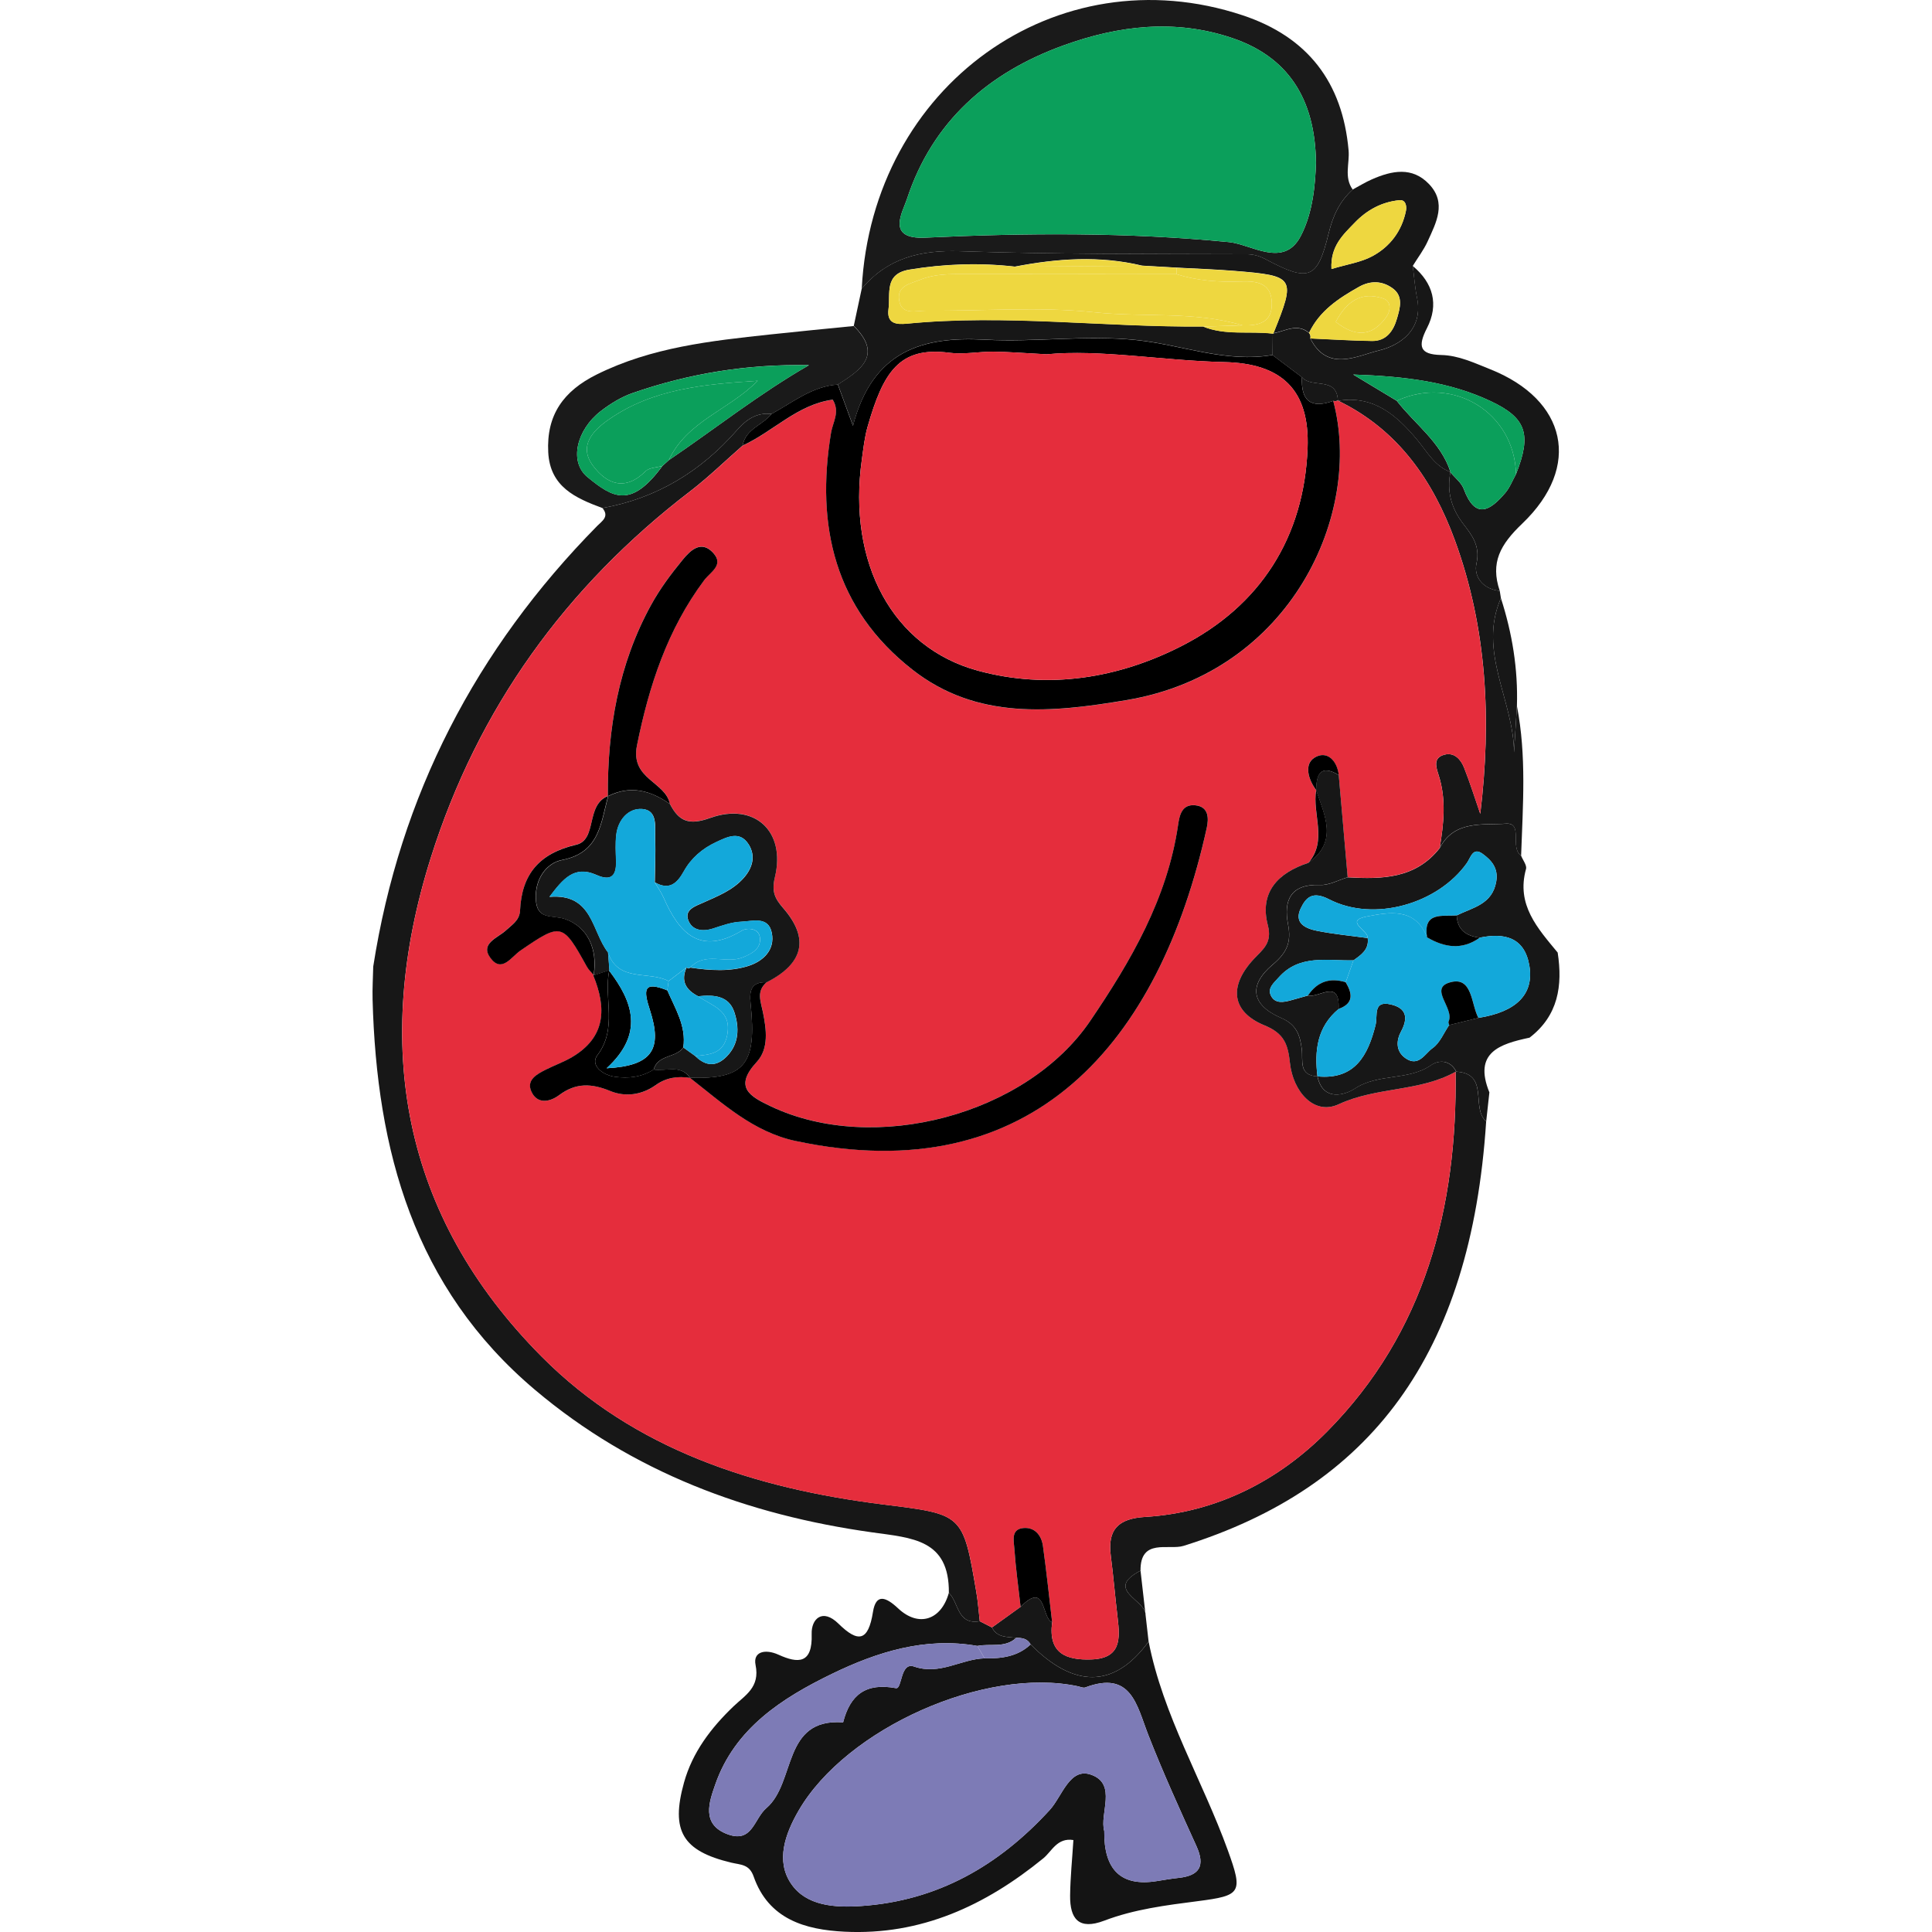 <?xml version="1.0" encoding="UTF-8"?>
<svg id="Layer_1" data-name="Layer 1" xmlns="http://www.w3.org/2000/svg" viewBox="0 0 512 512">
  <defs>
    <style>
      .cls-1 {
        fill: #171717;
      }

      .cls-2 {
        fill: #e52d3c;
      }

      .cls-3 {
        fill: #141414;
      }

      .cls-4 {
        fill: #eed740;
      }

      .cls-5 {
        fill: #13a8da;
      }

      .cls-6 {
        fill: #7d7bb6;
      }

      .cls-7 {
        fill: #0b9f5b;
      }

      .cls-8 {
        fill: #1a1a1a;
      }
    </style>
  </defs>
  <g id="yrcf7O">
    <g>
      <path class="cls-3" d="M304.4,435.04c3.84,19.64,14.28,36.77,20.99,55.32,4.08,11.28,3.55,11.99-8.01,13.47-8.39,1.08-16.79,2.14-24.73,5.16-6.79,2.58-9.13-.48-9.06-6.66.06-4.86.56-9.71.87-14.7-4.33-.69-5.71,3-7.98,4.85-15.37,12.53-32.44,20.45-52.67,19.44-10.46-.52-20.13-3.31-24.09-14.63-1.15-3.29-3.41-3.07-5.93-3.67-12.94-3.1-16.09-8.43-12.52-21.23,2.24-8.04,7.15-14.47,13.11-20.18,3.1-2.97,7.07-5.03,5.85-10.99-.71-3.47,2.49-4.33,6.09-2.7,5.2,2.36,9.04,2.47,8.78-5.49-.13-4,2.86-6.91,7.1-2.74,5.22,5.13,7.9,4.71,9.14-3.08.79-4.98,3.4-4.04,6.66-.98,5.47,5.14,11.46,3.09,13.45-4.1,2.67,2.57,2.19,8.57,8.19,7.51,1.08.55,2.16,1.1,3.23,1.65,1.37,2.74,4.03,2.48,6.45,2.75-3.01,2.8-6.89,1.44-10.33,2.15-13.78-2.46-26.63,1.63-38.52,7.4-13.1,6.36-25.73,14.39-30.92,29.32-1.57,4.53-3.85,10.58,3.31,13.2,6.55,2.39,6.94-4.13,10.24-6.95,7.89-6.75,4.11-23.88,20.33-22.72,1.88-7.33,6.03-10.55,14-9.06,1.69.31,1.1-7,4.79-5.73,6.9,2.37,12.46-2,18.71-2.17,4.46.08,8.74-.44,12.19-3.69,11.22,11.36,21.99,11.99,31.27-.75ZM292.64,485.29q-.18,15.47,13.91,13.22c1.93-.31,3.85-.64,5.79-.85,5.58-.6,7.1-3.19,4.72-8.44-4.43-9.76-8.88-19.53-12.77-29.5-3.07-7.86-4.48-17.12-16.69-12.53-.52.2-1.27-.16-1.9-.3-24.6-5.27-61.43,11.15-74.06,32.94-3.6,6.22-6.08,13.3-2.02,19.33,4.01,5.96,11.65,6.43,18.63,5.95,20.24-1.38,36.43-10.7,49.94-25.45,3.32-3.63,5.28-11.4,11.01-9.33,6.93,2.5,2.1,10.38,3.45,14.95Z"/>
      <path class="cls-1" d="M259.65,429.64c-6,1.06-5.53-4.94-8.19-7.51.13-14.19-9.7-14.55-20.34-16.04-33-4.63-63.44-15.9-89.32-37.75-32.13-27.12-41.99-63.45-43.06-103.45-.08-2.91.11-5.82.17-8.74,7.08-45.38,27.21-84.13,59.35-116.77,1.27-1.29,3.3-2.47,1.39-4.74,14.37-2.56,26.08-9.72,35.63-20.62,2.43-2.78,5.22-4.79,9.17-4.31-2.34,2.98-6.88,3.95-7.64,8.37-4.63,4.05-9.06,8.38-13.93,12.12-32.96,25.27-56.23,57.51-68.71,97.09-15.62,49.56-7.79,94.81,29.38,132.23,24.5,24.67,56.54,34.93,90.46,39.17,21.13,2.64,21.18,2.36,24.72,23.2.44,2.56.62,5.16.92,7.74Z"/>
      <path class="cls-1" d="M403.11,226.78c.47,1.18,1.57,2.54,1.3,3.51-2.65,9.51,3.1,15.73,8.39,22.15,1.35,8.78.15,16.72-7.45,22.55-7.85,1.67-14.97,3.88-10.65,14.5-.28,2.55-.56,5.11-.84,7.67-4.18-3.48,1.06-12.75-8.1-13.17,0,0,.16-.04.16-.04-1.59-3.08-4.6-3.1-6.66-1.67-6.09,4.21-13.91,2.07-20.2,6.21-2.59,1.71-8.48,3.51-9.9-3.23,9.96.94,13.37-5.63,15.37-13.6.64-2.54-.8-6.61,4.09-5.46,4,.94,4.69,3.43,2.63,7.24-1.14,2.11-1.5,5.06,1.17,6.96,3.53,2.51,5.22-1.23,7.21-2.62,1.95-1.36,2.97-4.03,4.41-6.13,2.58-.64,5.17-1.27,7.75-1.9,10.02-1.57,14.8-6.24,13.5-13.87-1.28-7.5-6.61-8.74-13.14-7.39-3.52-.43-5.93-2.01-6.11-5.9,4.25-2.09,9.45-2.9,10.48-8.99.61-3.58-1.32-5.66-3.64-7.34-2.56-1.86-3.15,1.05-4.14,2.45-7.67,10.83-24.59,15.75-36.49,9.63-4.42-2.28-6.14-.55-7.56,2.43-1.84,3.89,1.32,5.3,4.29,5.9,4.44.89,8.98,1.31,13.47,1.93.41,3.03-1.72,4.44-3.77,5.9-6.92.19-14.31-1.7-19.84,4.57-1.26,1.43-3.1,2.86-1.96,4.93,1.1,2,3.25,1.63,5.17,1.11,1.54-.42,3.07-.86,4.6-1.29,2.89.76,8.48-4.62,8.11,3.57-5.73,4.75-6.44,11.07-5.62,17.88-5.05-.28-3.78-4.19-4.14-7.18-.44-3.62-1.36-6.55-5.38-8.27-7.94-3.41-8.92-8.63-2.34-14.17,3.72-3.14,5.01-5.89,4.08-10.66-1.24-6.33.65-10.78,8.49-10.45,2.41.1,4.88-1.32,7.32-2.04,9.13.54,18.02.36,24.39-7.77,3.86-7.41,11.44-6.02,17.56-6.44,4.66-.32.91,6.35,4.01,8.5Z"/>
      <path class="cls-1" d="M385.75,283.99c9.16.41,3.92,9.69,8.1,13.17-4.03,62.11-30.79,97.07-80.2,112.51-3.94,1.23-11.5-2.15-11.4,6.58-9.72,5.05,1.38,7.72,1.33,11.66.27,2.37.54,4.75.81,7.12-9.27,12.74-20.05,12.11-31.27.75-.82-1.54-2.26-1.75-3.79-1.74-2.43-.28-5.08-.01-6.45-2.75,2.53-1.82,5.06-3.64,7.59-5.46,6.88-6.97,5.47,2.94,8.36,4.1-1.08,8.16,3.59,10.09,10.48,9.83,7.78-.3,7.53-5.45,6.87-11-.65-5.47-1.1-10.97-1.81-16.44-.91-7.02,1.99-9.88,9.11-10.32,18.99-1.16,35.39-9.64,48.28-22.69,25.88-26.2,34.49-59.32,33.98-95.33Z"/>
      <path class="cls-3" d="M303.58,427.91c.06-3.94-11.05-6.62-1.33-11.66.44,3.89.89,7.78,1.33,11.66Z"/>
      <path class="cls-8" d="M228.37,76.48c2.82-53.75,51.66-88.79,100.93-72.43,17.23,5.72,26.48,17.72,28.09,35.79.31,3.45-1.26,7.15,1.09,10.39-3.47,3.13-5.23,6.91-6.37,11.58-2.98,12.25-5.19,13.02-16.69,6.91-1.81-.96-3.27-1.34-5.31-1.34-25.25-.09-50.5.04-75.73-.8-10.49-.35-19.16,1.81-26.01,9.91ZM348.75,43.22c-.18-17.56-7.85-28.28-22.2-33.14-15.13-5.12-30.14-3.32-44.71,1.95-19.91,7.2-34.74,20.15-41.49,40.72-1.14,3.49-5.64,10.72,4.85,10.23,26.84-1.26,53.64-1.44,80.49,1.18,5.96.58,14.46,6.97,18.96-1.49,3.4-6.38,3.92-14.28,4.1-19.45Z"/>
      <path class="cls-1" d="M228.37,76.48c6.85-8.1,15.53-10.25,26.02-9.91,25.23.84,50.48.71,75.73.8,2.04,0,3.5.38,5.31,1.34,11.5,6.1,13.7,5.34,16.69-6.91,1.14-4.67,2.9-8.45,6.37-11.58,1.7-.91,3.34-1.93,5.1-2.7,5.26-2.3,10.66-3.43,15.14,1.29,4.7,4.95,1.88,10.18-.37,15.12-1.04,2.3-2.62,4.36-3.95,6.52.36,2.83.56,5.69,1.13,8.47,1.71,8.37-4.44,12.59-10.11,13.95-5.64,1.36-13.64,5.87-18.16-3.19,5.44.24,10.89.59,16.33.67,3.87.06,5.7-2.75,6.62-5.93.77-2.68,1.77-5.86-1.09-7.98-2.77-2.04-5.89-2.18-9.02-.41-5.36,3.02-10.42,6.34-13.18,12.16-3.18-2.63-6.31-.46-9.45.12,5.96-14.8,5.73-15.22-10.21-16.52-5.13-.42-10.28-.59-15.43-.87-3.06-.18-6.12-.35-9.18-.53-11.25-2.71-22.48-1.91-33.7.26-9.34-1.06-18.62-.74-27.92.79-6.77,1.11-5.02,6.33-5.57,10.47-.51,3.86,2.05,4.13,4.9,3.85,26.17-2.56,52.29.96,78.44.76,5.98,2.44,12.35,1.13,18.5,1.88-.02,1.88-.04,3.76-.06,5.65-12.37,2.16-23.98-2.68-35.98-3.94-13.44-1.42-26.87.62-40.25-.11-16.58-.9-29.74,2.92-34.96,22.8-1.87-5.1-2.94-8.01-4.01-10.92,6.17-3.88,11.92-7.88,4.21-15.53.7-3.3,1.41-6.61,2.12-9.91ZM352.85,71.29c4.18-1.26,7.82-1.77,10.84-3.4,4.68-2.52,7.81-6.65,8.9-12.02.26-1.28-.11-2.97-1.68-2.82-4.64.43-8.61,2.55-11.84,5.91-3.08,3.2-6.54,6.24-6.22,12.33Z"/>
      <path class="cls-1" d="M347.25,89.71c4.52,9.06,12.51,4.55,18.16,3.19,5.67-1.37,11.83-5.59,10.11-13.95-.57-2.78-.76-5.64-1.13-8.47,5.44,4.53,6.96,10.24,3.78,16.45-2.48,4.84-1.98,7.02,3.75,7.15,4.64.1,8.77,2.1,12.98,3.77,20.27,8.06,24.39,25.74,8.51,40.91-5.83,5.57-8.5,10.34-5.96,17.83-4.42-.43-6.96-3.72-6.17-7.25,1.06-4.72-1.25-7.57-3.52-10.53-3.19-4.17-4.36-8.59-3.4-13.67,1.21,1.48,2.92,2.76,3.55,4.46,3.06,8.19,6.97,5.78,11.01,1.02,1.21-1.43,1.9-3.29,2.83-4.95,4.18-10.56,2.78-14.88-6.68-19.34-10.91-5.14-22.57-6.59-36.46-7.07,5.01,3.02,8.27,4.99,11.54,6.96,4.83,6.24,11.69,10.94,14.25,18.89-4.19-1.54-6.12-5.28-8.78-8.47-5.36-6.44-11.52-11.96-20.99-10.42,0,0-.08-.1-.08-.1-.32-6.47-7-3.09-9.52-6.14-2.6-1.96-5.2-3.92-7.8-5.88.02-1.88.04-3.76.06-5.65l.16-.09c3.14-.58,6.27-2.76,9.45-.12.36.44.47.93.34,1.48Z"/>
      <path class="cls-8" d="M226.24,86.39c7.71,7.65,1.96,11.64-4.21,15.53-6.81.44-11.93,4.72-17.58,7.79-3.96-.48-6.74,1.53-9.17,4.31-9.54,10.9-21.26,18.06-35.63,20.62-7.13-2.64-13.89-5.62-14.36-14.77-.52-9.9,4.03-16.25,12.86-20.63,14.54-7.22,30.21-8.9,45.93-10.6,7.38-.8,14.77-1.5,22.15-2.24ZM175.56,123.47c.56-.5,1.12-1.01,1.67-1.51,12.35-8.39,24.08-17.68,37.16-25.19-16.24-.33-31.75,2.17-46.77,7.4-2.99,1.04-5.85,2.81-8.38,4.75-6.48,4.99-8.47,13.47-3.56,17.5,6.75,5.55,11.55,8.4,19.89-2.96Z"/>
      <path class="cls-1" d="M384.37,125.13c-.97,5.08.2,9.49,3.39,13.67,2.26,2.96,4.58,5.82,3.52,10.53-.79,3.52,1.75,6.82,6.17,7.25.1.65.21,1.3.31,1.95-6.21,14.12,3.38,27.11,3.48,40.87.25-4.1.51-8.21.76-12.31,2.58,13.17,1.57,26.44,1.11,39.69-3.09-2.15.65-8.82-4.01-8.51-6.12.42-13.71-.97-17.56,6.44,1.07-6.42,1.77-12.84-.26-19.2-.71-2.23-1.59-4.7,1.56-5.52,2.6-.67,4.3,1.29,5.16,3.46,1.59,4.01,2.88,8.15,4.29,12.23,3.01-24.89,1.81-49.2-6.74-72.53-5.79-15.81-15.06-29.27-30.9-36.94,9.48-1.54,15.63,3.98,20.99,10.42,2.66,3.19,4.59,6.93,8.78,8.47l-.04.03Z"/>
      <path class="cls-1" d="M402,187.09c-.25,4.1-.51,8.21-.76,12.31-.1-13.76-9.69-26.75-3.48-40.87,3,9.29,4.55,18.79,4.24,28.56Z"/>
      <path class="cls-2" d="M354.64,106.21c15.85,7.67,25.12,21.13,30.9,36.94,8.54,23.33,9.75,47.64,6.74,72.53-1.41-4.08-2.7-8.22-4.29-12.23-.86-2.17-2.56-4.13-5.16-3.46-3.15.81-2.28,3.28-1.56,5.52,2.04,6.37,1.34,12.79.26,19.2-6.37,8.12-15.26,8.31-24.39,7.77-.79-9.03-1.58-18.07-2.37-27.1-.46-3.97-3.25-6.57-6.42-4.6-2.82,1.76-1.68,5.78.45,8.62l-.02-.04c-1.09,6.39,3.06,13.35-2.05,19.31-8.04,2.62-13.01,7.8-10.73,16.52,1.23,4.71-1.31,6.39-3.69,8.93-6.7,7.17-6.02,14,2.82,17.62,5.31,2.17,6.21,5.1,6.74,10.03.8,7.36,6.29,13.94,12.91,10.87,10.14-4.7,21.53-3.25,31.12-8.69,0,0-.16.03-.16.04.5,36-8.1,69.13-33.98,95.33-12.89,13.05-29.29,21.53-48.28,22.69-7.12.43-10.02,3.3-9.11,10.32.71,5.46,1.15,10.96,1.81,16.44.66,5.54.92,10.7-6.87,11-6.89.27-11.56-1.67-10.48-9.83-.8-6.75-1.51-13.52-2.44-20.25-.39-2.84-2.2-5.02-5.21-4.73-3.32.32-2.51,3.38-2.37,5.42.36,5.17,1.08,10.31,1.66,15.46-2.53,1.82-5.06,3.64-7.59,5.46-1.08-.55-2.16-1.1-3.23-1.65-.3-2.58-.48-5.19-.91-7.74-3.54-20.84-3.59-20.56-24.72-23.2-33.92-4.25-65.96-14.51-90.46-39.17-37.17-37.42-45-82.68-29.38-132.23,12.48-39.59,35.75-71.82,68.71-97.09,4.88-3.74,9.3-8.06,13.93-12.12,8.13-3.71,14.54-10.9,23.87-12.15,1.99,3.25.02,5.96-.44,8.73-4.11,24.82,1.03,46.71,21.52,62.78,17.12,13.44,36.89,11.45,56.85,8.09,43.55-7.33,62.67-49.42,54.71-79.28l.63.08.6-.22.08.1ZM157.22,258.48c3.55,8.64,3.41,16.36-5.63,21.68-2.21,1.3-4.68,2.16-6.97,3.33-2.33,1.19-5.13,2.7-3.81,5.71,1.56,3.57,5,2.82,7.38,1.03,4.45-3.34,8.62-3.13,13.55-1.1,3.98,1.64,8.36,1.07,12.02-1.55,2.85-2.03,5.86-2.45,9.16-1.92l-.11-.06c8.65,6.75,16.83,14.37,28.03,16.75,62.99,13.42,96.48-26.3,108.97-82.96.53-2.4.63-5.65-3.08-6-3.5-.32-4.13,2.61-4.51,5.2-2.85,19.52-12.48,36.03-23.29,51.94-16.93,24.93-57.25,35.62-84.59,22.67-5.56-2.63-10-5.06-3.77-11.81,3.26-3.53,2.53-8.66,1.63-13.13-.59-2.92-1.81-5.59.97-7.97,9.76-4.96,11.4-11.55,4.42-19.62-2.31-2.66-3.14-4.45-2.22-8.3,2.91-12.12-5.42-19.84-17.21-15.62-5.59,2-8.24.89-10.62-3.71-1.23-6.02-10.56-6.53-8.73-15.55,3.21-15.87,8.07-30.69,17.79-43.73,1.64-2.2,5.33-4.02,2.43-7.24-3.19-3.54-6.08-.67-8.1,1.78-3.08,3.74-6.02,7.7-8.35,11.93-8.69,15.77-11.6,32.93-11.49,50.74l.09-.08c-6.07,2.32-2.8,11.6-8.46,12.93-9.79,2.3-14.44,7.78-14.89,17.43-.12,2.62-2.1,3.75-3.76,5.29-2.13,1.98-6.93,3.44-4.09,7.29,3.01,4.08,5.54-.3,7.94-1.95,10.87-7.44,11.17-7.38,17.61,4.25.45.82,1.19,1.48,1.79,2.21l-.1.1Z"/>
      <path class="cls-6" d="M292.64,485.29c-1.34-4.57,3.48-12.45-3.44-14.95-5.72-2.07-7.69,5.7-11.01,9.33-13.51,14.75-29.7,24.07-49.94,25.45-6.98.48-14.62,0-18.63-5.95-4.06-6.03-1.58-13.11,2.02-19.33,12.63-21.8,49.46-38.21,74.06-32.94.63.14,1.38.49,1.9.3,12.21-4.59,13.62,4.67,16.69,12.53,3.89,9.98,8.34,19.75,12.77,29.5,2.38,5.25.86,7.84-4.72,8.44-1.94.21-3.86.54-5.79.85q-14.09,2.25-13.91-13.21Z"/>
      <path class="cls-6" d="M260.94,439.48c-6.26.18-11.81,4.54-18.71,2.17-3.69-1.27-3.1,6.05-4.79,5.73-7.97-1.48-12.12,1.74-14,9.06-16.21-1.16-12.43,15.97-20.33,22.72-3.3,2.82-3.69,9.34-10.24,6.95-7.16-2.61-4.88-8.67-3.31-13.2,5.18-14.93,17.82-22.95,30.92-29.32,11.88-5.77,24.74-9.86,38.52-7.4.64,1.09,1.29,2.18,1.93,3.28Z"/>
      <path class="cls-6" d="M260.94,439.48c-.64-1.09-1.29-2.19-1.93-3.28,3.44-.71,7.32.64,10.33-2.15,1.54,0,2.97.2,3.79,1.74-3.45,3.25-7.73,3.77-12.19,3.69Z"/>
      <path d="M353.32,106.24c7.96,29.86-11.16,71.95-54.71,79.28-19.96,3.36-39.73,5.35-56.85-8.09-20.49-16.07-25.63-37.96-21.52-62.78.46-2.76,2.43-5.47.44-8.73-9.33,1.25-15.74,8.44-23.87,12.15.76-4.42,5.3-5.39,7.64-8.37,5.65-3.07,10.76-7.34,17.58-7.79,1.07,2.91,2.14,5.82,4.01,10.92,5.22-19.88,18.38-23.7,34.96-22.8,13.38.73,26.81-1.31,40.25.11,12,1.26,23.61,6.1,35.98,3.94,2.6,1.96,5.2,3.92,7.8,5.88-.31,6.14,2.28,8.46,8.28,6.28ZM277.28,93.89c-6.26-.33-10.15-.66-14.05-.69-3.88-.03-7.84.8-11.64.29-13.3-1.76-17.54,5.18-21.68,19.63-.8,2.79-1.1,5.74-1.51,8.63-3.86,27.46,8.13,49.85,30.79,56,18.68,5.07,37.23,1.99,53.95-6.55,20.81-10.62,32.47-28.78,33.38-52.41.6-15.54-6.9-22.49-22.05-22.83-16.54-.38-32.96-3.44-47.2-2.06Z"/>
      <path class="cls-5" d="M349.14,285.25c-.82-6.81-.11-13.13,5.62-17.88,4.09-1.44,3.65-4.07,1.88-7.07.68-1.94,1.36-3.88,2.05-5.81,2.06-1.45,4.18-2.86,3.78-5.9.25-2-6.42-4.55-.15-5.73,5.81-1.09,12.76-2.46,15.87,5.53,4.64,2.72,9.29,3.45,13.97.1,6.53-1.35,11.86-.11,13.14,7.39,1.3,7.62-3.48,12.29-13.5,13.87-1.96-3.66-1.54-10.88-7.23-9.5-6.26,1.52,1.03,6.92-.68,10.47-.11.23.1.62.16.93-1.43,2.1-2.46,4.77-4.41,6.13-1.99,1.39-3.68,5.13-7.21,2.62-2.67-1.9-2.31-4.85-1.17-6.96,2.06-3.81,1.37-6.3-2.63-7.24-4.89-1.15-3.45,2.92-4.09,5.46-2,7.96-5.41,14.54-15.37,13.59,0,0-.01,0-.01,0Z"/>
      <path class="cls-1" d="M354.78,205.38c.79,9.03,1.58,18.07,2.37,27.1-2.44.72-4.91,2.14-7.32,2.04-7.84-.33-9.73,4.11-8.49,10.45.94,4.77-.35,7.52-4.08,10.66-6.57,5.54-5.6,10.77,2.34,14.17,4.01,1.72,4.94,4.65,5.38,8.27.36,2.99-.91,6.91,4.14,7.18,0,0,.01.01.01.01,1.43,6.74,7.31,4.94,9.9,3.23,6.29-4.14,14.1-2,20.2-6.21,2.06-1.43,5.07-1.4,6.66,1.67-9.58,5.44-20.98,3.99-31.12,8.69-6.62,3.07-12.11-3.51-12.91-10.87-.54-4.93-1.43-7.85-6.74-10.03-8.84-3.62-9.52-10.45-2.82-17.62,2.38-2.54,4.92-4.22,3.69-8.93-2.28-8.72,2.69-13.9,10.73-16.52,7.97-5.66,4.3-12.56,2.05-19.31,0,0,.02.04.02.04.03-4.25,1.17-6.85,5.96-4.02Z"/>
      <path class="cls-5" d="M378.17,248.39c-3.11-7.99-10.06-6.63-15.87-5.53-6.27,1.18.39,3.74.15,5.73-4.5-.62-9.03-1.04-13.47-1.93-2.96-.59-6.12-2.01-4.29-5.9,1.41-2.98,3.13-4.7,7.56-2.43,11.9,6.12,28.82,1.2,36.49-9.63.99-1.39,1.58-4.3,4.14-2.45,2.32,1.68,4.25,3.76,3.64,7.34-1.03,6.09-6.23,6.9-10.48,8.99-3.8.34-8.92-1.12-7.87,5.79Z"/>
      <path class="cls-5" d="M358.68,254.49c-.68,1.94-1.36,3.88-2.05,5.81-4.18-1.28-7.54-.18-9.98,3.5-1.53.43-3.06.88-4.6,1.29-1.92.52-4.07.89-5.17-1.11-1.14-2.07.69-3.5,1.96-4.93,5.53-6.27,12.92-4.38,19.84-4.57Z"/>
      <path d="M378.17,248.39c-1.05-6.91,4.07-5.46,7.87-5.79.18,3.89,2.59,5.47,6.11,5.9-4.68,3.34-9.34,2.62-13.97-.1Z"/>
      <path d="M384.04,271.66c-.06-.31-.27-.7-.16-.93,1.7-3.55-5.58-8.96.68-10.47,5.69-1.38,5.27,5.84,7.23,9.5-2.58.63-5.17,1.27-7.75,1.9Z"/>
      <path d="M346.64,263.8c2.45-3.68,5.8-4.78,9.98-3.5,1.78,2.99,2.21,5.63-1.88,7.07.38-8.19-5.22-2.8-8.11-3.57Z"/>
      <path d="M270.47,425.83c-.58-5.15-1.3-10.29-1.66-15.46-.14-2.04-.95-5.1,2.37-5.42,3.01-.29,4.81,1.89,5.21,4.73.94,6.73,1.64,13.5,2.44,20.25-2.89-1.16-1.49-11.07-8.36-4.1Z"/>
      <path class="cls-7" d="M348.75,43.22c-.18,5.17-.71,13.07-4.1,19.45-4.5,8.46-13,2.07-18.96,1.49-26.85-2.62-53.65-2.45-80.49-1.18-10.49.49-6-6.73-4.85-10.23,6.75-20.57,21.58-33.52,41.49-40.72,14.57-5.27,29.58-7.07,44.71-1.95,14.35,4.86,22.02,15.58,22.2,33.14Z"/>
      <path class="cls-4" d="M318.8,86.55c-26.15.21-52.26-3.32-78.44-.76-2.85.28-5.4,0-4.9-3.85.54-4.14-1.2-9.36,5.57-10.47,9.3-1.53,18.58-1.85,27.92-.79,11.23-.09,22.47-.17,33.7-.26,3.06.18,6.12.35,9.18.53,0,.57,0,1.15.02,1.72-18.81-.02-37.62-.03-56.42-.04-3.89,0-7.72-.04-11.48,1.47-2.74,1.1-6.24,1.62-5.68,5.39.63,4.19,4.53,2.81,7.16,2.84,14.92.13,29.96-1.13,44.71.44,13.04,1.38,26.36-.37,39.15,3.45-3.5.11-6.99.22-10.49.33Z"/>
      <path class="cls-4" d="M352.85,71.29c-.33-6.09,3.13-9.13,6.22-12.33,3.23-3.36,7.2-5.47,11.84-5.91,1.57-.15,1.94,1.54,1.68,2.82-1.08,5.37-4.22,9.5-8.9,12.02-3.03,1.63-6.66,2.14-10.84,3.4Z"/>
      <path class="cls-4" d="M347.25,89.71c.14-.55.02-1.05-.34-1.49,2.76-5.83,7.82-9.14,13.18-12.16,3.12-1.76,6.25-1.63,9.02.41,2.87,2.12,1.86,5.3,1.09,7.98-.91,3.18-2.75,5.99-6.62,5.93-5.45-.08-10.89-.44-16.33-.67ZM353.99,85.29c5.01,3.97,9.52,4.13,13.36-1.23,1.23-1.71,1.42-4.21-.8-4.96-5.94-2.01-9.8.96-12.56,6.19Z"/>
      <path class="cls-4" d="M318.8,86.55c3.5-.11,6.99-.22,10.49-.33,4.26.14,7.92-.72,7.75-6.02-.17-5.36-4.17-5.75-8.21-5.6-5.77.21-11.45-.18-16.98-1.92-.01-.57-.02-1.15-.02-1.72,5.14.28,10.29.45,15.43.87,15.94,1.3,16.17,1.72,10.21,16.52l-.16.09c-6.15-.75-12.52.55-18.5-1.89Z"/>
      <path class="cls-4" d="M302.65,70.43c-11.23.09-22.47.17-33.7.26,11.22-2.16,22.44-2.97,33.7-.26Z"/>
      <path class="cls-7" d="M384.41,125.1c-2.56-7.95-9.42-12.65-14.25-18.89,14.95-6.86,31.22,3.15,31.6,19.45-.93,1.66-1.62,3.53-2.83,4.95-4.04,4.76-7.95,7.17-11.01-1.02-.63-1.69-2.34-2.98-3.55-4.46,0,0,.04-.03.04-.03Z"/>
      <path class="cls-7" d="M401.76,125.66c-.38-16.29-16.65-26.31-31.6-19.45-3.27-1.97-6.53-3.94-11.54-6.96,13.89.48,25.54,1.93,36.46,7.07,9.46,4.46,10.86,8.78,6.68,19.34Z"/>
      <path class="cls-1" d="M353.32,106.24c-6,2.18-8.59-.14-8.28-6.28,2.52,3.06,9.2-.32,9.52,6.14,0,0-.6.22-.6.22l-.63-.08Z"/>
      <path class="cls-7" d="M177.23,121.96c-.56.5-1.12,1.01-1.68,1.51-1.52.44-3.49.43-4.47,1.41-5.35,5.32-10.21,3.51-13.91-1.43-3.94-5.27-.03-9.33,4.02-12.18,11.87-8.35,25.69-9.45,39.6-10.36-7.53,7.72-18.77,10.68-23.56,21.05Z"/>
      <path class="cls-7" d="M177.23,121.96c4.79-10.37,16.03-13.34,23.56-21.05-13.91.91-27.73,2.02-39.6,10.36-4.05,2.85-7.96,6.91-4.02,12.18,3.7,4.94,8.56,6.75,13.91,1.43.98-.98,2.95-.96,4.47-1.41-8.34,11.35-13.14,8.51-19.88,2.96-4.9-4.03-2.92-12.51,3.56-17.5,2.53-1.94,5.39-3.71,8.38-4.75,15.02-5.23,30.53-7.72,46.77-7.4-13.07,7.51-24.8,16.8-37.16,25.19Z"/>
      <path class="cls-1" d="M177.54,213.07c2.38,4.6,5.03,5.71,10.62,3.71,11.79-4.22,20.12,3.5,17.21,15.62-.93,3.85-.09,5.64,2.22,8.3,6.98,8.06,5.35,14.66-4.42,19.62-4.11-.15-4.61,2.22-4.25,5.63,1.71,16.17-1.55,20.09-16.1,19.67,0,0,.11.06.11.06-2.55-3.7-6.42-1.68-9.69-2.22,1.09-4.01,5.88-3.05,7.86-5.87,1.06.76,2.11,1.52,3.17,2.28,2.75,2.73,5.57,2.92,8.34.09,3.34-3.41,3.31-7.71,2.01-11.7-1.46-4.49-5.57-4.66-9.59-4.24-3.23-1.65-4.69-4.01-3.08-7.61l.5.26.51-.24c5.18.75,10.46,1.14,15.43-.46,3.86-1.24,7.06-4.23,6.15-8.75-.91-4.51-5.14-3.06-8.11-2.95-2.5.09-5.01,1.01-7.45,1.8-2.87.93-5.61.47-6.6-2.26-1.01-2.78,1.99-3.7,3.95-4.58,3.85-1.74,7.81-3.25,10.72-6.51,2.39-2.68,3.29-5.87,1.36-8.93-2.34-3.73-5.7-1.98-8.63-.61-3.61,1.68-6.62,4.24-8.54,7.72-1.85,3.33-3.93,5.09-7.7,2.93.05-3.87.22-7.73.11-11.59-.09-3.08.72-7.55-3.47-7.84-3.64-.25-6.41,2.87-6.86,6.92-.25,2.24-.13,4.53-.05,6.79.14,3.91-1.21,5.55-5.21,3.76-5.86-2.62-8.86,1.09-12.43,5.81,11.53-.96,11.15,9.18,15.52,14.74.13,1.57.25,3.14.37,4.71-1.42.46-2.85.92-4.27,1.38,0,0,.1-.1.1-.1,1.11-6.82-1.56-12.74-7.54-14.82-3.49-1.21-7.47.42-7.78-5.25-.3-5.33,2.8-9.61,6.92-10.41,10.07-1.95,10.26-9.87,12.26-16.98,0,0-.09.08-.09.08,5.95-3.01,11.33-1.54,16.45,2.07Z"/>
      <path d="M182.81,285.61c14.55.42,17.81-3.5,16.1-19.67-.36-3.41.14-5.78,4.25-5.63-2.78,2.38-1.56,5.05-.97,7.97.9,4.46,1.63,9.6-1.63,13.13-6.23,6.75-1.79,9.18,3.77,11.81,27.35,12.94,67.66,2.26,84.59-22.67,10.81-15.91,20.43-32.42,23.29-51.94.38-2.6,1.01-5.53,4.51-5.2,3.71.34,3.61,3.6,3.08,6-12.5,56.67-45.98,96.38-108.97,82.96-11.2-2.38-19.38-10.01-28.02-16.75Z"/>
      <path d="M177.54,213.07c-5.12-3.61-10.5-5.08-16.45-2.07-.11-17.81,2.81-34.97,11.49-50.74,2.33-4.23,5.27-8.19,8.35-11.93,2.01-2.45,4.9-5.32,8.1-1.78,2.91,3.22-.79,5.04-2.43,7.24-9.72,13.04-14.58,27.86-17.79,43.73-1.82,9.02,7.51,9.54,8.73,15.55Z"/>
      <path d="M161.17,210.92c-2,7.12-2.19,15.04-12.26,16.98-4.12.8-7.22,5.08-6.92,10.41.31,5.67,4.29,4.04,7.78,5.25,5.98,2.08,8.65,8,7.54,14.82-.61-.73-1.34-1.39-1.79-2.21-6.44-11.64-6.74-11.69-17.61-4.25-2.4,1.65-4.93,6.02-7.94,1.95-2.84-3.85,1.96-5.31,4.09-7.29,1.66-1.54,3.64-2.67,3.76-5.29.45-9.66,5.1-15.14,14.89-17.43,5.67-1.33,2.4-10.61,8.47-12.93Z"/>
      <path d="M157.22,258.48c1.42-.46,2.85-.92,4.26-1.38,0,0-.04.14-.04.14-1.49,7.36,2.29,15.24-3.14,22.41-1.96,2.59,1.33,5.24,4.63,5.7,3.6.51,7.11.1,10.28-1.91,3.28.54,7.14-1.48,9.69,2.22-3.3-.52-6.32-.11-9.16,1.92-3.66,2.61-8.04,3.19-12.02,1.55-4.93-2.03-9.1-2.24-13.55,1.1-2.38,1.79-5.82,2.54-7.38-1.03-1.32-3.02,1.48-4.53,3.81-5.71,2.3-1.17,4.76-2.03,6.97-3.33,9.04-5.32,9.19-13.04,5.64-21.68Z"/>
      <path d="M348.8,209.36c2.25,6.75,5.91,13.65-2.05,19.31,5.12-5.97.96-12.92,2.05-19.31Z"/>
      <path d="M354.78,205.38c-4.8-2.83-5.94-.24-5.96,4.02-2.14-2.83-3.28-6.86-.45-8.62,3.16-1.97,5.96.62,6.42,4.6Z"/>
      <path class="cls-2" d="M277.28,93.89c14.25-1.38,30.66,1.68,47.2,2.06,15.15.35,22.65,7.3,22.05,22.83-.91,23.64-12.57,41.79-33.38,52.41-16.73,8.54-35.28,11.62-53.95,6.55-22.66-6.15-34.65-28.54-30.79-56,.41-2.89.71-5.84,1.51-8.63,4.14-14.45,8.38-21.39,21.68-19.63,3.8.5,7.76-.32,11.64-.29,3.89.03,7.78.37,14.05.69Z"/>
      <path class="cls-4" d="M311.85,72.68c5.54,1.74,11.21,2.13,16.98,1.92,4.04-.14,8.05.25,8.21,5.6.17,5.29-3.49,6.16-7.75,6.02-12.79-3.82-26.11-2.07-39.15-3.45-14.75-1.57-29.8-.31-44.71-.44-2.63-.02-6.53,1.36-7.16-2.84-.57-3.77,2.93-4.29,5.68-5.39,3.76-1.5,7.59-1.47,11.48-1.47,18.81.02,37.62.03,56.42.05Z"/>
      <path class="cls-4" d="M353.99,85.29c2.77-5.23,6.63-8.2,12.56-6.19,2.22.75,2.03,3.25.8,4.96-3.85,5.35-8.36,5.2-13.36,1.23Z"/>
      <path class="cls-5" d="M182.93,256.41l-.51.24s-.5-.26-.5-.26c-1.58,1.2-3.17,2.4-4.75,3.61-5.22-2.83-13.33.46-16.06-7.61-4.37-5.56-3.99-15.7-15.52-14.74,3.57-4.72,6.57-8.43,12.43-5.81,4,1.78,5.34.15,5.21-3.76-.08-2.26-.2-4.55.05-6.79.45-4.05,3.22-7.17,6.86-6.92,4.19.29,3.38,4.75,3.47,7.84.12,3.86-.06,7.73-.11,11.6.79,1.35,1.73,2.65,2.35,4.07,4.17,9.48,9.68,15.41,20.77,8.74,1.27-.76,4.38-.78,4.75,1.75.45,3.07-2.23,4.44-4.65,5.39-4.41,1.74-9.85-1.66-13.8,2.66Z"/>
      <path class="cls-5" d="M182.93,256.41c3.95-4.32,9.39-.92,13.8-2.66,2.42-.95,5.1-2.33,4.65-5.39-.37-2.53-3.49-2.51-4.75-1.75-11.09,6.67-16.6.75-20.77-8.74-.63-1.43-1.56-2.72-2.35-4.07,3.77,2.16,5.86.4,7.7-2.93,1.92-3.47,4.93-6.04,8.54-7.72,2.94-1.36,6.29-3.12,8.63.61,1.92,3.07,1.03,6.26-1.36,8.93-2.91,3.26-6.87,4.77-10.72,6.51-1.96.88-4.96,1.79-3.95,4.58.99,2.73,3.73,3.18,6.6,2.26,2.43-.79,4.94-1.71,7.45-1.8,2.97-.11,7.21-1.56,8.11,2.95.91,4.52-2.29,7.52-6.15,8.75-4.97,1.59-10.26,1.21-15.44.46Z"/>
      <path d="M173.22,283.45c-3.17,2.01-6.68,2.41-10.28,1.91-3.3-.46-6.59-3.11-4.63-5.7,5.43-7.17,1.65-15.06,3.14-22.4,6.27,8.23,9.32,16.65-.69,25.84,12.04-.63,14.88-4.97,11.47-15.44-1.7-5.24-1.86-7.82,4.62-5.2,2.08,4.85,5.06,9.46,4.23,15.12-1.97,2.82-6.77,1.86-7.86,5.87Z"/>
      <path class="cls-5" d="M176.85,262.46c-6.48-2.63-6.32-.04-4.62,5.2,3.4,10.46.56,14.8-11.47,15.44,10-9.18,6.95-17.6.69-25.84,0-.01.04-.15.04-.15-.12-1.57-.25-3.14-.37-4.71,2.73,8.08,10.85,4.78,16.06,7.61-.11.82-.22,1.64-.33,2.45Z"/>
      <path class="cls-5" d="M176.85,262.46c.11-.82.22-1.63.32-2.45,1.58-1.2,3.17-2.41,4.75-3.61-1.61,3.61-.15,5.97,3.08,7.61,3.63,2.57,8.94,3.65,7.74,10.18-.95,5.16-4.67,5.28-8.49,5.67-1.06-.76-2.11-1.52-3.17-2.28.84-5.67-2.15-10.27-4.23-15.12Z"/>
      <path class="cls-5" d="M184.25,279.86c3.82-.39,7.54-.52,8.49-5.67,1.2-6.53-4.11-7.6-7.74-10.18,4.02-.42,8.13-.25,9.59,4.24,1.3,4,1.33,8.29-2.01,11.7-2.77,2.83-5.59,2.64-8.34-.09Z"/>
    </g>
  </g>
</svg>